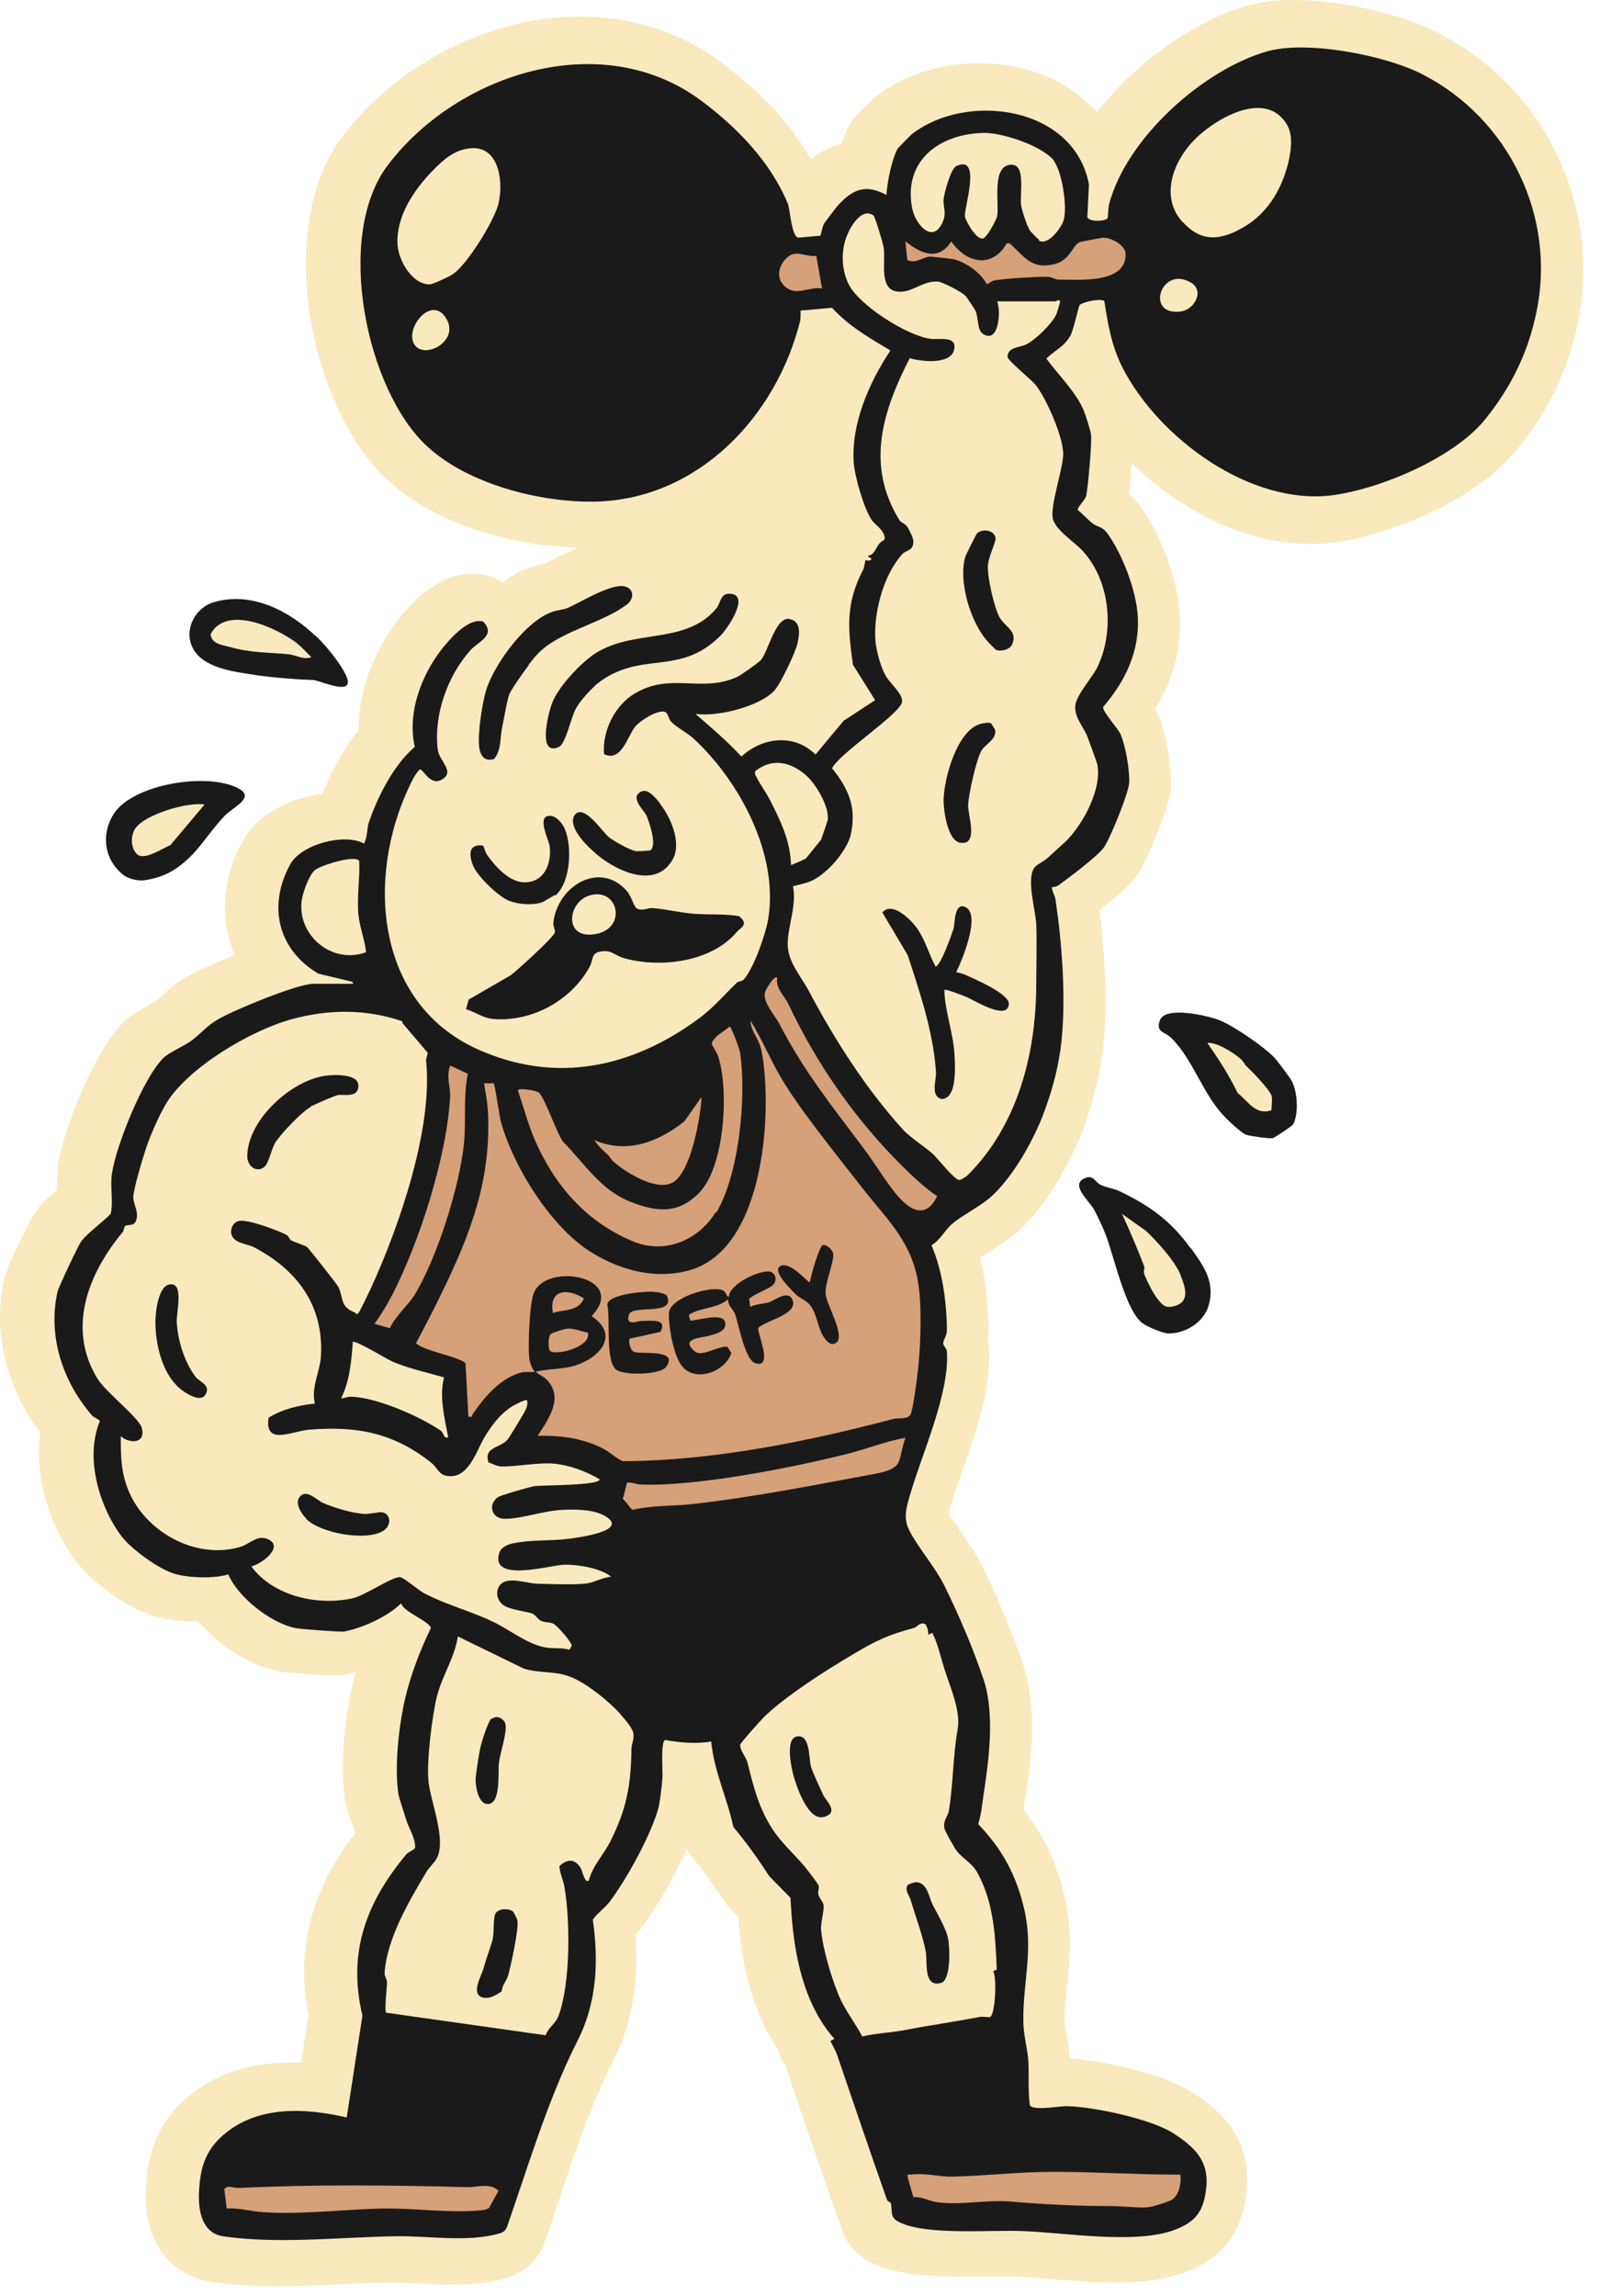 <svg width="40" height="57" viewBox="0 0 40 57" fill="none" xmlns="http://www.w3.org/2000/svg">
<path d="M35.669 0.8C34.769 0.34 33.279 0 32.108 0C31.678 0 31.299 0.05 30.979 0.14C29.729 0.49 28.238 1.49 27.238 2.79C26.558 2.02 25.518 1.57 24.299 1.57C23.328 1.57 22.419 1.87 21.729 2.41C21.729 2.41 21.238 2.84 21.078 3.12C21.009 3.25 20.948 3.41 20.889 3.57C20.578 3.65 20.328 3.8 20.128 3.95C19.639 3.08 18.889 2.28 17.898 1.54C16.898 0.8 15.688 0.41 14.399 0.41C12.188 0.41 9.879 1.57 8.509 3.38C7.699 4.45 7.409 6.1 7.709 7.91C7.989 9.58 8.709 11.08 9.639 11.93C10.948 13.13 12.979 13.57 14.358 13.59C14.139 13.68 13.909 13.79 13.678 13.91C13.618 13.94 13.549 13.98 13.498 14C13.399 14.02 13.239 14.05 13.069 14.12C12.858 14.2 12.668 14.32 12.479 14.46C12.379 14.39 12.268 14.34 12.149 14.3C12.018 14.26 11.868 14.24 11.729 14.24C10.909 14.24 10.309 14.9 10.108 15.12C9.499 15.79 8.889 16.92 8.909 18.12C8.479 18.65 8.179 19.27 8.009 19.7C7.259 19.8 6.409 20.18 6.019 20.89C5.499 21.83 5.459 22.85 5.829 23.7C5.269 23.93 4.779 24.16 4.639 24.24C4.369 24.4 4.169 24.58 4.029 24.71C3.979 24.75 3.929 24.81 3.899 24.83C3.869 24.85 3.769 24.9 3.709 24.94C3.489 25.06 3.259 25.19 3.069 25.37C2.309 26.11 1.549 28.15 1.439 28.93C1.409 29.16 1.419 29.36 1.419 29.53C1.229 29.69 1.039 29.86 0.899 30.06C0.749 30.27 0.179 31.42 0.109 31.73C-0.191 33.03 0.139 34.43 0.999 35.56C0.839 36.71 1.269 37.92 1.869 38.73C2.259 39.26 3.159 39.91 3.789 40.1C4.099 40.2 4.499 40.25 4.899 40.25H4.919C5.439 40.84 6.199 41.34 6.889 41.48C7.139 41.53 8.129 41.59 8.309 41.59C8.369 41.59 8.459 41.59 8.559 41.57C8.639 41.55 8.729 41.53 8.829 41.51C8.779 41.7 8.729 41.91 8.689 42.12C8.609 42.56 8.419 43.68 8.559 44.62C8.579 44.78 8.639 44.97 8.759 45.32C8.779 45.38 8.799 45.43 8.809 45.46C8.809 45.47 8.809 45.48 8.819 45.5C7.719 46.93 7.339 48.42 7.659 50.02L7.479 51.2C7.379 51.2 7.279 51.2 7.179 51.2C6.159 51.2 5.299 51.5 4.619 52.09C3.769 52.83 3.639 53.72 3.619 54.42C3.609 54.86 3.679 55.25 3.829 55.58C4.089 56.15 4.589 56.53 5.199 56.63C5.699 56.71 6.259 56.75 6.909 56.75C7.459 56.75 7.999 56.72 8.529 56.7C8.929 56.68 9.299 56.66 9.659 56.66C9.689 56.66 9.709 56.66 9.739 56.66C9.939 56.66 10.159 56.67 10.389 56.68C10.659 56.69 10.928 56.71 11.219 56.71C11.748 56.71 12.168 56.66 12.559 56.55C13.049 56.41 13.379 56.09 13.549 55.59C13.639 55.33 13.729 55.06 13.819 54.79C14.229 53.55 14.659 52.27 15.219 51.17C15.688 50.25 15.868 49.22 15.778 48.04C15.809 48 15.848 47.96 15.879 47.92C16.259 47.43 16.729 46.62 17.049 45.9C17.078 45.96 17.119 46.01 17.159 46.06C17.419 46.38 17.689 46.75 17.968 47.17C18.009 47.23 18.058 47.3 18.108 47.35L18.328 47.58C18.398 48.56 18.599 49.73 19.238 50.75C19.259 50.79 19.288 50.83 19.328 50.88C19.349 50.96 19.369 51.04 19.409 51.11C19.439 51.18 19.479 51.25 19.509 51.3C19.509 51.31 19.529 51.33 19.529 51.35C19.948 52.62 20.389 53.86 20.759 54.94C20.779 55 20.808 55.07 20.849 55.14C20.948 55.67 21.268 56.03 21.838 56.25C22.428 56.48 23.178 56.51 23.898 56.51C24.099 56.51 24.288 56.51 24.479 56.51C24.639 56.51 24.799 56.51 24.939 56.51C25.038 56.51 25.128 56.51 25.198 56.51C25.439 56.51 25.738 56.54 26.058 56.57C26.558 56.61 27.128 56.66 27.678 56.66C28.378 56.66 28.919 56.58 29.378 56.42C30.328 56.08 30.828 55.45 30.948 54.43C31.128 52.92 30.058 52.24 29.608 51.94C28.849 51.45 27.328 51.15 26.549 51.09C26.549 51.06 26.549 51.03 26.549 50.99C26.538 50.8 26.509 50.63 26.479 50.48C26.459 50.35 26.439 50.22 26.439 50.14C26.439 49.84 26.468 49.56 26.498 49.27C26.558 48.65 26.628 47.96 26.439 47.1C26.248 46.27 25.919 45.56 25.419 44.93C25.419 44.91 25.419 44.89 25.419 44.87C25.419 44.81 25.439 44.74 25.448 44.68C25.619 43.68 25.759 42.4 25.409 41.34C25.159 40.59 24.768 39.64 24.378 38.86C24.218 38.53 24.009 38.24 23.828 37.98C23.729 37.83 23.628 37.69 23.549 37.57C23.558 37.53 23.578 37.47 23.588 37.43L23.608 37.36C23.678 37.13 23.779 36.85 23.878 36.55C24.229 35.56 24.628 34.44 24.549 33.43C24.549 33.38 24.538 33.34 24.529 33.29C24.538 33.22 24.549 33.14 24.549 33.05C24.549 32.63 24.488 32.03 24.428 31.67C24.398 31.52 24.369 31.37 24.328 31.22C24.398 31.17 24.509 31.1 24.599 31.05C24.788 30.93 25.009 30.79 25.198 30.63C25.959 29.99 26.619 28.81 26.928 27.93C27.178 27.22 27.328 26.57 27.398 25.94C27.518 24.74 27.398 23.39 27.299 22.59C27.619 22.34 28.018 22.01 28.198 21.77C28.259 21.69 28.409 21.49 28.729 20.69C29.069 19.83 29.078 19.6 29.078 19.46C29.078 19.06 28.979 18.25 28.759 17.76C28.738 17.71 28.709 17.66 28.678 17.61C29.139 16.85 29.349 16.05 29.288 15.21C29.238 14.38 28.808 13.23 28.299 12.55C28.209 12.43 28.119 12.33 28.029 12.26C28.058 12.04 28.088 11.77 28.099 11.5C29.268 12.63 30.869 13.5 32.538 13.5C32.739 13.5 32.949 13.49 33.148 13.46C34.569 13.27 36.629 12.41 37.639 11.19C38.428 10.24 38.928 9.2 39.178 8.01C39.769 5.13 38.358 2.18 35.748 0.84L35.669 0.8Z" fill="#FAE9BC"/>
<path d="M14.309 26.81C17.081 26.81 19.328 24.616 19.328 21.91C19.328 19.204 17.081 17.01 14.309 17.01C11.536 17.01 9.289 19.204 9.289 21.91C9.289 24.616 11.536 26.81 14.309 26.81Z" fill="#FAE9BC"/>
<path d="M20.148 21.86C20.018 21.92 19.828 21.96 19.678 22C19.779 22.47 19.549 22.99 19.549 23.43C19.549 23.89 19.889 24.24 20.078 24.61C20.729 25.83 21.498 27.04 22.428 28.06C22.588 28.23 22.959 28.47 23.148 28.64C23.268 28.75 23.689 29.29 23.808 29.29C23.858 29.29 23.968 29.21 24.009 29.18C25.248 27.95 25.709 26.18 25.718 24.48C25.718 24 25.738 23.41 25.718 22.93C25.698 22.57 25.459 21.79 25.689 21.52C25.748 21.45 25.928 21.37 26.009 21.29C26.148 21.16 26.338 20.99 26.459 20.88C26.878 20.46 27.349 19.6 27.238 18.99C27.238 18.95 27.018 18.37 26.988 18.28C26.889 18.03 26.669 17.82 26.689 17.52C26.709 17.26 27.108 16.82 27.238 16.56C27.669 15.66 27.558 14.42 26.869 13.67C26.678 13.46 26.178 13.15 26.128 12.86C26.069 12.55 26.369 11.68 26.389 11.3C26.409 10.88 25.968 9.89 25.709 9.56C25.599 9.42 25.018 8.96 25.009 8.86C25.009 8.61 25.308 8.63 25.468 8.55C25.709 8.43 26.108 8.04 26.218 7.8C26.229 7.77 26.308 7.52 26.308 7.51C26.308 7.39 26.198 7.49 26.189 7.49C25.709 7.49 25.238 7.49 24.759 7.49C24.858 7.74 24.799 8.55 24.409 8.3C24.259 8.21 24.299 7.89 24.218 7.72C24.198 7.68 24.018 7.41 23.988 7.37C23.909 7.27 23.409 7.01 23.288 7C22.889 6.97 22.619 7.32 22.238 7.24C21.819 7.15 21.998 6.47 21.939 6.14C21.919 6.04 21.729 5.39 21.689 5.36C21.398 5.15 21.119 5.63 21.029 5.86C20.878 6.23 20.889 6.69 21.069 7.06C21.328 7.59 22.518 8.34 23.099 8.42C23.279 8.45 23.718 8.34 23.698 8.63C23.678 9.08 22.878 8.99 22.588 8.9C21.909 10.23 21.488 11.56 22.338 12.93C22.369 12.98 22.468 13 22.529 13.09C22.578 13.17 22.689 13.38 22.678 13.47C22.669 13.69 22.498 13.66 22.398 13.77C21.928 14.29 21.678 15.26 21.738 15.93C21.759 16.17 21.869 16.57 21.988 16.78C22.078 16.95 22.428 17.24 22.398 17.43C22.358 17.73 20.849 18.7 20.659 19.08C21.069 19.59 21.268 20.04 21.128 20.71C21.038 21.12 20.549 21.69 20.159 21.87L20.148 21.86ZM23.959 13.82C23.959 13.82 24.229 13.26 24.248 13.24C24.389 13.11 24.689 13.16 24.709 13.36C24.718 13.46 24.529 13.83 24.518 14.04C24.498 14.31 24.678 15.11 24.819 15.34C24.948 15.57 25.268 15.68 25.119 16C25.058 16.13 24.828 16.18 24.718 16.13C24.709 16.13 24.538 15.96 24.518 15.93C24.088 15.46 23.779 14.43 23.959 13.82ZM24.328 17.96C24.409 17.94 24.549 17.91 24.608 17.95C24.608 17.95 24.698 18.1 24.709 18.12C24.748 18.35 24.468 18.47 24.369 18.63C24.248 18.83 24.038 19.75 24.038 20C24.038 20.26 24.299 20.98 23.849 20.92C23.529 20.88 23.428 20.13 23.428 19.86C23.439 19.32 23.759 18.14 24.338 17.97L24.328 17.96ZM22.819 23.09C22.998 23.37 23.078 23.69 23.238 23.98C23.358 23.98 23.648 23.17 23.689 23.03C23.718 22.93 23.698 22.36 23.988 22.51C24.369 22.71 23.889 23.85 23.748 24.13C23.838 24.15 23.939 24.18 24.018 24.22C24.238 24.32 25.078 24.68 25.049 24.93C25.009 25.35 24.178 24.82 23.979 24.74C23.909 24.71 23.468 24.54 23.448 24.57C23.459 25.07 23.639 25.55 23.689 26.05C23.709 26.33 23.799 27.28 23.378 27.28C23.088 27.2 23.259 26.82 23.238 26.59C23.169 25.6 22.838 24.63 22.538 23.71L21.909 22.65C22.159 22.35 22.659 22.86 22.808 23.1L22.819 23.09Z" fill="#FAE9BC"/>
<path d="M6.659 38.19C7.069 38.38 6.469 38.82 6.239 38.86C6.779 39.6 7.889 39.85 8.769 39.65C9.069 39.58 9.759 39.1 9.939 39.13C10.028 39.14 10.389 39.45 10.518 39.52C11.059 39.81 11.688 39.97 12.229 40.23C12.618 40.41 13.088 40.79 13.528 40.87C13.729 40.91 13.938 40.87 14.139 40.93L14.198 40.83C14.178 40.72 13.829 40.32 13.729 40.28C13.649 40.24 13.539 40.26 13.448 40.22C13.348 40.18 13.299 40.06 13.209 40.03C13.028 39.97 12.608 39.93 12.469 39.8C12.329 39.67 12.299 39.47 12.418 39.32C12.608 39.1 13.069 39.28 13.319 39.29C13.639 39.3 14.229 39.32 14.528 39.29C14.748 39.27 14.959 39.13 15.178 39.12C14.909 38.9 14.329 38.81 13.998 38.82C13.649 38.82 12.149 39.28 12.399 38.52C12.448 38.37 12.649 38.3 12.789 38.28C13.198 38.2 13.698 38.23 14.088 38.18C14.239 38.16 15.549 38.01 15.098 37.66C14.809 37.44 14.289 37.44 13.938 37.46C13.508 37.48 12.899 37.69 12.528 37.68C12.198 37.68 12.108 37.31 12.368 37.14C12.448 37.09 13.149 36.89 13.268 36.87C13.469 36.84 14.889 36.86 14.889 36.7C14.549 36.5 14.129 36.34 13.729 36.31C13.338 36.28 12.829 36.39 12.438 36.38C12.338 36.38 12.229 36.31 12.129 36.28C12.008 35.89 12.399 35.94 12.598 35.72C12.649 35.66 12.998 35.08 13.039 35C13.079 34.91 13.108 34.84 13.088 34.74C13.049 34.7 12.748 34.87 12.698 34.9C12.409 35.09 12.209 35.36 12.039 35.64C11.848 35.95 11.668 36.59 11.229 36.62C10.889 36.64 10.899 36.44 10.698 36.28C9.759 35.54 8.849 35.37 7.659 35.47C7.269 35.5 6.559 35.88 6.669 35.17C7.009 34.96 7.419 34.86 7.819 34.82C7.719 34.43 7.939 34.05 7.969 33.64C8.039 32.37 7.369 31.5 6.309 30.94C6.169 30.86 5.819 30.85 5.749 30.63C5.709 30.5 5.779 30.33 5.919 30.29C6.129 30.23 6.899 30.52 7.109 30.63C7.179 30.67 7.179 30.74 7.229 30.77C7.279 30.8 7.599 30.91 7.619 30.93C7.669 30.97 8.369 31.86 8.399 31.92C8.539 32.2 8.429 32.41 8.809 32.56C8.859 32.58 8.839 32.64 8.909 32.56C8.939 32.52 9.159 32.07 9.199 31.98C9.909 30.44 10.758 27.98 10.579 26.3C10.579 26.24 10.618 26.17 10.618 26.11L9.989 25.37C9.079 25.06 8.159 25.07 7.239 25.32C6.219 25.6 4.689 26.51 4.139 27.39C3.939 27.72 3.689 28.29 3.579 28.67C3.509 28.88 3.309 29.57 3.309 29.74C3.309 29.92 3.469 30.14 3.369 30.34C3.309 30.46 3.169 30.41 3.109 30.45C3.079 30.47 3.079 30.56 3.049 30.6C2.199 31.62 1.649 32.98 2.419 34.24C2.619 34.57 3.449 35.21 3.519 35.46C3.629 35.85 3.229 35.87 2.999 35.67C2.999 36.12 2.999 36.51 3.159 36.94C3.549 38.01 4.829 38.75 5.959 38.42C6.199 38.35 6.399 38.1 6.659 38.23V38.19ZM7.439 37.16C7.609 36.94 7.859 37.24 8.029 37.31C8.309 37.43 8.769 37.57 9.069 37.58C9.199 37.58 9.429 37.52 9.499 37.54C9.709 37.59 9.719 37.86 9.529 37.99C9.109 38.27 7.969 38.06 7.609 37.71C7.489 37.59 7.309 37.33 7.439 37.17V37.16ZM8.019 26.71C8.249 26.67 8.889 26.64 8.889 26.95C8.889 27.28 8.529 27.16 8.389 27.18C8.309 27.19 7.789 27.42 7.699 27.47C7.469 27.6 6.989 28.11 6.839 28.33C6.729 28.49 6.669 28.87 6.549 28.96C6.349 29.11 6.129 28.93 6.129 28.69C6.139 27.8 7.179 26.85 8.019 26.7V26.71ZM5.099 34.63C4.969 34.84 4.589 34.58 4.459 34.47C4.019 34.09 3.859 33.37 3.859 32.82C3.859 32.58 3.929 31.91 4.229 31.89C4.569 31.86 4.379 32.57 4.389 32.82C4.409 33.28 4.579 33.82 4.859 34.19C4.949 34.31 5.249 34.39 5.099 34.63Z" fill="#FAE9BC"/>
<path d="M14.948 35.95C15.149 36.05 15.258 36.18 15.448 36.27C17.698 36.26 20.009 35.79 22.178 35.22C22.299 35.19 22.529 35.24 22.599 35.11C22.648 35.04 22.738 34.36 22.759 34.21C22.849 33.57 22.878 32.56 22.808 32C22.678 30.85 22.049 30.32 21.378 29.46C20.768 28.67 20.009 27.75 19.479 26.91C19.159 26.4 18.939 25.85 18.628 25.34C18.619 25.56 18.828 25.79 18.878 26.01C18.939 26.24 18.979 26.62 18.988 26.87C19.088 28.33 18.779 31.06 17.108 31.53C16.299 31.76 15.448 31.55 14.729 31.12C13.688 30.51 12.719 28.94 12.418 27.81C12.389 27.68 12.278 26.92 12.248 26.89H12.008C12.049 27.11 12.098 27.41 12.108 27.64C12.178 29.28 11.688 30.59 10.989 32.03C10.778 32.47 10.549 32.91 10.319 33.34C10.508 33.54 11.469 33.69 11.549 33.85L11.618 35.16C11.739 35.19 11.698 35.14 11.729 35.1C12.008 34.69 12.409 34.21 12.928 34.07C13.059 34.04 13.168 34.07 13.268 34.05C13.188 33.95 13.139 33.81 13.129 33.68C13.098 33.37 13.139 32.43 13.229 32.14C13.479 31.3 15.618 31.68 14.678 32.67C15.489 33.21 14.709 33.86 14.028 33.95C13.748 33.99 13.569 33.99 13.278 34.05C13.348 34.14 13.469 34.16 13.569 34.27C13.979 34.71 13.598 35.24 13.329 35.65C13.889 35.64 14.428 35.7 14.938 35.96L14.948 35.95ZM19.389 31.41C19.628 31.29 20.078 31.85 20.108 31.82C20.128 31.68 20.338 30.93 20.428 30.9C20.529 30.87 20.678 31.02 20.689 31.12C20.709 31.3 20.488 31.82 20.498 32.09C20.498 32.34 20.979 33.1 20.779 33.31C20.669 33.42 20.578 33.34 20.498 33.25C20.299 33.01 20.299 32.62 20.108 32.39C20.009 32.27 19.858 32.23 19.748 32.12C19.628 31.99 19.139 31.53 19.389 31.42V31.41ZM17.928 32.05C18.029 32.1 17.998 32.2 18.078 32.21C18.078 31.89 18.878 31.52 19.108 31.59C19.248 31.63 19.279 31.81 19.178 31.91C19.088 32 18.648 32.16 18.588 32.26L18.619 32.45C18.779 32.37 18.959 32.38 19.099 32.33C19.238 32.28 19.549 32.03 19.659 32.26C19.838 32.63 19.018 32.78 18.819 32.97C18.779 33.09 19.209 33.98 18.748 33.85C18.488 33.78 18.328 32.87 18.238 32.62C18.189 32.5 18.058 32.42 18.069 32.26C17.849 32.46 17.459 32.47 17.198 32.59C17.049 32.66 17.099 32.64 17.128 32.79C17.349 32.79 18.038 32.54 17.998 32.91C17.968 33.07 17.759 33.12 17.619 33.16C17.439 33.22 16.838 33.22 17.248 33.56C17.419 33.7 17.828 33.41 18.049 33.44L18.148 33.59C18.009 34.06 17.238 34.35 16.909 33.9C16.709 33.63 16.588 32.94 16.599 32.61C16.608 32.22 17.659 31.91 17.939 32.04L17.928 32.05ZM16.268 32.07C16.338 32.07 16.538 32.11 16.569 32.16C16.799 32.68 15.719 32.37 15.629 32.63C15.528 32.92 15.819 32.8 15.938 32.79C16.178 32.79 16.588 32.72 16.409 33.06L15.639 33.23C15.618 33.33 15.659 33.52 15.758 33.56C15.938 33.62 16.878 33.48 16.549 33.93C16.409 34.13 15.479 34.15 15.299 33.99C15.039 33.75 15.168 32.75 15.088 32.38C15.108 32.12 16.058 32.04 16.268 32.07Z" fill="#FAE9BC"/>
<path d="M24.588 50.06C24.718 50.03 24.768 49.07 24.669 48.92L24.759 48.88C24.729 48.08 24.689 47.2 24.268 46.46C24.128 46.22 23.919 46.13 23.768 45.94C23.709 45.86 23.479 45.46 23.459 45.37C23.419 45.19 23.549 45.06 23.569 44.95C23.678 44.29 23.669 43.56 23.788 42.91C23.869 42.46 23.599 41.85 23.468 41.45C23.369 41.14 23.308 40.82 23.159 40.52L23.058 40.57C23.058 40.5 23.049 40.39 22.998 40.34C22.869 40.2 22.768 40.38 22.678 40.4C22.018 40.58 21.748 40.71 21.159 41.06C20.468 41.47 19.538 42.06 18.968 42.6C18.889 42.68 18.369 43.26 18.369 43.3C18.358 43.44 18.518 43.61 18.549 43.74C18.698 44.33 18.819 44.85 19.169 45.39C19.369 45.7 19.669 45.98 19.898 46.24C19.959 46.3 20.308 46.75 20.319 46.8C20.338 46.87 20.288 46.94 20.308 47.01C20.328 47.11 20.428 47.19 20.439 47.28C20.459 47.42 20.358 47.73 20.378 47.9C20.419 48.37 20.639 49.1 20.828 49.55C20.959 49.86 21.238 50.23 21.398 50.54C21.718 50.46 22.078 50.45 22.398 50.39C23.029 50.27 23.659 50.18 24.288 50.06C24.378 50.04 24.479 50.06 24.569 50.06H24.588ZM20.459 45.1C20.078 45.2 19.788 44.37 19.709 44.1C19.648 43.89 19.479 43.12 19.808 43.1C20.128 43.07 20.078 43.67 20.139 43.86C20.169 43.98 20.378 44.42 20.448 44.57C20.509 44.7 20.849 44.99 20.459 45.1ZM23.369 49.23C22.919 49.36 23.029 48.7 22.988 48.46C22.909 48.04 22.729 47.58 22.608 47.16C22.578 47.06 22.439 46.91 22.549 46.79C22.588 46.75 22.698 46.73 22.748 46.73C23.038 46.75 23.058 47.1 23.159 47.29C23.268 47.51 23.468 47.84 23.529 48.08C23.588 48.29 23.619 49.16 23.369 49.23Z" fill="#FAE9BC"/>
<path d="M15.399 42.54C15.118 42.23 14.608 41.82 14.229 41.65C13.799 41.46 13.448 41.55 13.008 41.42L11.368 40.62C11.289 41.15 10.979 41.59 10.848 42.11C10.729 42.59 10.588 43.73 10.639 44.22C10.688 44.73 11.088 45.67 10.848 46.12C10.789 46.24 10.659 46.34 10.579 46.48C10.149 47.2 9.599 48.14 9.549 48.98C9.549 49.06 9.609 49.13 9.609 49.21C9.609 49.34 9.539 49.9 9.589 49.96L13.549 50.52C13.618 50.32 13.778 50.25 13.858 50.06C14.168 49.27 14.159 47.69 14.018 46.86C13.989 46.66 13.899 46.51 13.889 46.32C14.088 46.14 14.268 46.13 14.418 46.37C14.459 46.43 14.518 46.76 14.618 46.68C14.719 46.3 14.989 46.04 15.159 45.7C15.559 44.9 15.668 44.3 15.678 43.42C15.678 43.29 15.748 43.17 15.729 43.04C15.709 42.89 15.508 42.67 15.409 42.56L15.399 42.54ZM11.918 43.43C11.948 43.28 12.108 42.76 12.198 42.67C12.229 42.64 12.268 42.63 12.319 42.62C12.409 42.62 12.498 42.68 12.539 42.76C12.618 42.93 12.418 43.51 12.389 43.75C12.358 43.96 12.448 44.77 12.118 44.78C11.879 44.79 11.809 44.36 11.809 44.18C11.809 44.05 11.889 43.57 11.918 43.42V43.43ZM12.618 49.02C12.579 49.17 12.459 49.27 12.459 49.42C12.309 49.51 12.168 49.62 11.979 49.57C11.678 49.48 11.959 49.03 12.008 48.84C12.079 48.58 12.149 48.42 12.219 48.18C12.278 47.98 12.239 47.69 12.289 47.52C12.338 47.35 12.649 47.35 12.748 47.45C12.768 47.47 12.848 47.63 12.848 47.67C12.879 47.89 12.688 48.77 12.618 49.02Z" fill="#FAE9BC"/>
<path d="M13.379 27.14C13.309 27.09 12.918 27.02 12.858 27.08C12.989 27.47 13.108 27.91 13.268 28.29C13.768 29.45 14.559 30.35 15.709 30.83C16.509 31.17 17.349 30.8 17.768 30.11C18.338 29.17 18.529 27.24 18.369 26.14C18.358 26.05 18.148 25.49 18.108 25.48C17.948 25.62 17.748 25.69 17.659 25.9C17.709 26.03 17.788 26.11 17.828 26.24C18.088 27.07 17.988 28.97 17.338 29.62C16.828 30.13 16.308 30.09 15.668 29.84C14.899 29.55 14.518 28.89 13.969 28.34C13.819 28.14 13.508 27.23 13.368 27.12L13.379 27.14Z" fill="#FAE9BC"/>
<path d="M31.869 2.96C31.288 2.27 30.088 3.01 29.619 3.52C29.119 4.06 28.819 4.91 29.378 5.52C29.878 6.08 30.428 5.93 30.988 5.57C31.588 5.18 31.939 4.46 32.038 3.77C32.078 3.47 32.069 3.2 31.858 2.96H31.869Z" fill="#FAE9BC"/>
<path d="M23.419 5.49C23.498 5.28 23.419 5.15 23.428 4.97C23.439 4.81 23.608 4.19 23.748 4.13C24.389 3.84 23.928 5.19 23.959 5.38C23.979 5.5 24.259 6.01 24.428 5.92C24.518 5.87 24.738 5.48 24.759 5.37C24.819 5.09 24.599 4.08 25.128 4.1C25.479 4.11 25.308 4.85 25.358 5.13C25.378 5.25 25.509 5.65 25.578 5.74C25.588 5.76 25.788 5.96 25.808 5.97C26.038 6.11 26.369 5.66 26.428 5.47C26.529 5.13 26.389 4.19 26.139 3.93C25.808 3.6 24.928 3.3 24.468 3.3C23.369 3.31 22.439 3.97 22.669 5.17C22.748 5.58 23.198 6.09 23.439 5.48L23.419 5.49Z" fill="#FAE9BC"/>
<path d="M10.659 7.05C10.739 7.05 11.198 6.83 11.258 6.78C11.608 6.52 12.219 5.53 12.348 5.11C12.508 4.58 12.409 3.61 11.688 3.67C11.278 3.7 11.018 3.94 10.748 4.21C10.278 4.69 9.829 5.34 9.859 6.05C9.879 6.45 10.219 7.05 10.659 7.05Z" fill="#FAE9BC"/>
<path d="M26.139 53.91C25.299 53.91 24.448 54.01 23.619 54.03C23.288 54.03 22.928 53.93 22.599 53.98C22.529 53.98 22.518 53.95 22.529 54.05L22.669 54.54C22.869 54.53 23.058 54.63 23.229 54.66C23.849 54.75 24.518 54.59 25.108 54.65C25.928 54.72 26.759 54.76 27.578 54.76C27.858 54.76 28.238 54.81 28.488 54.79C28.578 54.79 29.049 54.64 29.108 54.59C29.268 54.47 29.328 54.17 29.299 53.98C28.248 53.98 27.189 53.91 26.139 53.91Z" fill="#FAE9BC"/>
<path d="M22.308 36.31C22.378 36.16 22.409 35.86 22.488 35.69C21.988 35.77 21.498 35.98 20.988 36.1C19.639 36.44 17.268 36.9 15.928 36.85C15.809 36.85 15.688 36.79 15.569 36.8L15.469 37.2L15.698 37.48C16.198 37.36 16.729 37.39 17.238 37.33C18.718 37.16 20.189 36.87 21.639 36.6C21.849 36.56 22.218 36.5 22.308 36.3V36.31Z" fill="#FAE9BC"/>
<path d="M11.588 54.3C9.739 54.25 7.769 54.23 5.919 54.32C5.829 54.32 5.739 54.29 5.649 54.29L5.559 54.34L5.619 54.83C5.919 54.81 6.209 54.9 6.509 54.92C7.519 54.99 8.589 54.84 9.599 54.83C10.348 54.83 11.139 54.94 11.868 54.88C11.928 54.88 12.079 54.86 12.118 54.82L12.368 54.37C12.149 54.16 11.829 54.29 11.588 54.28V54.3Z" fill="#FAE9BC"/>
<path d="M9.279 32.86L9.659 32.97C9.789 32.68 10.108 32.4 10.268 32.15C10.829 31.24 11.389 29.46 11.498 28.4C11.559 27.83 11.479 27.21 11.598 26.64L11.168 26.44C11.069 26.69 11.168 26.97 11.168 27.18C11.098 28.65 10.409 30.82 9.729 32.13C9.609 32.36 9.449 32.63 9.289 32.85L9.279 32.86Z" fill="#FAE9BC"/>
<path d="M23.259 29.69C22.959 29.49 22.648 29.2 22.389 28.94C21.238 27.8 20.279 26.43 19.569 24.93C19.468 24.71 19.238 24.54 19.288 24.26C19.218 24.18 18.998 24.56 18.988 24.61C18.909 24.85 19.229 25.19 19.338 25.4C19.959 26.6 20.669 27.47 21.468 28.54C21.729 28.89 22.108 29.53 22.419 29.82C22.759 30.14 23.058 30.11 23.259 29.68V29.69Z" fill="#FAE9BC"/>
<path d="M8.749 33.32C8.719 33.79 8.669 34.3 8.459 34.72C8.549 34.72 8.629 34.67 8.719 34.68C9.339 34.7 10.409 35.16 10.928 35.52C11.028 35.59 10.989 35.72 11.118 35.69C11.028 35.21 10.889 34.67 11.018 34.19C10.598 34.07 10.139 33.97 9.739 33.8C9.619 33.75 8.799 33.25 8.749 33.31V33.32Z" fill="#FAE9BC"/>
<path d="M9.089 23.64C9.059 23.32 8.929 23.02 8.899 22.7C8.859 22.25 8.939 21.81 8.919 21.37C8.809 21.21 7.979 21.48 7.829 21.59C7.679 21.7 7.509 22.17 7.489 22.37C7.389 23.23 8.249 23.94 9.079 23.64H9.089Z" fill="#FAE9BC"/>
<path d="M23.088 6.37C23.159 6.37 23.578 6.42 23.659 6.43C23.968 6.5 24.349 6.76 24.498 7.05C24.549 7.05 24.619 6.97 24.689 6.96C25.009 6.91 25.669 6.87 25.998 6.87C26.108 6.87 26.198 6.94 26.279 6.94C26.788 6.94 27.959 7.05 27.948 6.31C27.948 6.08 27.588 5.9 27.398 5.9C27.349 5.9 26.819 6 26.788 6.02C26.619 6.12 26.558 6.47 26.169 6.56C25.599 6.69 25.439 6.37 25.069 6.04H24.998C24.628 6.68 23.988 6.53 23.619 5.99C23.299 6.5 22.858 6.29 22.479 5.99L22.529 6.47C22.738 6.56 22.928 6.38 23.078 6.38L23.088 6.37Z" fill="#FAE9BC"/>
<path d="M19.119 19.88C19.378 20.39 19.619 20.89 19.628 21.47C19.639 21.48 19.988 21.32 19.998 21.31C20.018 21.29 20.358 20.87 20.378 20.84C20.389 20.81 20.529 20.4 20.538 20.37C20.599 20.04 20.248 19.46 19.998 19.24C19.628 18.92 19.189 18.81 18.768 19.12C18.698 19.17 18.748 19.24 18.779 19.3C18.869 19.48 19.029 19.69 19.119 19.88Z" fill="#FAE9BC"/>
<path d="M15.118 28.69C15.118 28.69 15.178 28.79 15.239 28.84C15.549 29.11 16.299 29.58 16.709 29.35C17.159 29.09 17.398 27.72 17.419 27.23L16.988 27.84C16.338 28.35 15.559 28.65 14.758 28.3C14.858 28.46 14.998 28.58 15.129 28.7L15.118 28.69Z" fill="#FAE9BC"/>
<path d="M19.588 7.17C19.838 7.3 20.139 7.1 20.409 7.15L20.268 6.35C20.018 6.39 19.779 6.19 19.558 6.38C19.288 6.61 19.248 6.99 19.588 7.18V7.17Z" fill="#FAE9BC"/>
<path d="M10.309 8.58C10.579 8.91 11.399 8.46 11.088 7.92C10.719 7.27 9.999 8.2 10.309 8.58Z" fill="#FAE9BC"/>
<path d="M29.578 7.02C28.828 6.56 28.409 7.86 29.328 7.73C29.659 7.68 29.909 7.22 29.578 7.02Z" fill="#FAE9BC"/>
<path d="M28.419 30.53L27.858 30.13C28.058 30.56 28.238 30.99 28.409 31.43C28.428 31.47 28.389 31.54 28.409 31.62C28.459 31.76 28.648 32.14 28.748 32.25C28.878 32.41 28.948 32.48 29.159 32.42C29.569 32.31 29.419 31.93 29.308 31.64C29.169 31.29 28.698 30.78 28.419 30.52V30.53Z" fill="#FAE9BC"/>
<path d="M30.919 26.43C30.919 26.43 30.858 26.33 30.799 26.28C30.619 26.13 30.209 25.86 29.979 25.89C30.259 26.29 30.518 26.69 30.729 27.13C30.998 27.34 31.169 27.69 31.569 27.56C31.569 27.45 31.599 27.29 31.569 27.19C31.498 27.02 31.078 26.58 30.919 26.44V26.43Z" fill="#FAE9BC"/>
<path d="M5.709 16.06C6.239 16.21 6.649 16.19 7.169 16.24C7.349 16.26 7.549 16.39 7.729 16.31C7.619 16.21 7.489 16.05 7.369 15.97C6.869 15.59 5.619 15 5.219 15.74C5.239 15.99 5.519 16.01 5.699 16.06H5.709Z" fill="#FAE9BC"/>
<path d="M14.598 33.08C14.428 33.05 14.268 32.97 14.088 32.98C14.028 32.98 13.719 33.08 13.678 33.11C13.608 33.16 13.608 33.46 13.649 33.52C13.748 33.67 14.688 33.45 14.598 33.08Z" fill="#FAE9BC"/>
<path d="M14.508 32.23C14.108 31.97 13.629 32 13.739 32.59C14.018 32.5 14.368 32.56 14.508 32.23Z" fill="#FAE9BC"/>
<path d="M4.422 21.196C5.11 20.868 5.52 20.292 5.337 19.908C5.154 19.524 4.448 19.478 3.76 19.805C3.072 20.133 2.662 20.709 2.845 21.093C3.027 21.477 3.733 21.523 4.422 21.196Z" fill="#FAE9BC"/>
<path d="M19.328 6.19C19.808 6.19 20.718 6.11 20.718 6.17C20.718 6.23 20.799 7.16 20.748 7.19C20.698 7.22 19.238 7.39 19.238 7.39C19.238 7.39 18.869 6.71 18.878 6.63C18.889 6.55 19.319 6.19 19.319 6.19H19.328Z" fill="#D6A078"/>
<path d="M22.209 5.79C22.209 5.79 22.928 6.12 23.009 6.08C23.088 6.04 23.588 5.75 23.698 5.85C23.808 5.95 23.919 6.16 24.189 6.12C24.459 6.08 25.088 5.87 25.088 5.87C25.088 5.87 25.398 6.09 25.698 6.12C25.998 6.15 26.218 6.19 26.259 6.12C26.299 6.05 26.948 5.63 27.108 5.61C27.268 5.59 27.919 5.7 27.959 5.75C27.998 5.8 28.229 6.64 28.229 6.69C28.229 6.74 27.619 7.16 27.358 7.2C27.099 7.24 26.928 7.16 26.509 7.16H24.558C24.509 7.16 24.328 7.25 24.229 7.16C24.128 7.07 23.159 6.56 23.038 6.6C22.919 6.64 22.259 6.78 22.259 6.78L22.218 6.31L22.198 5.79H22.209Z" fill="#D6A078"/>
<path d="M10.969 26.12C10.969 26.12 10.448 29.5 10.368 29.86C10.289 30.22 9.289 32.85 9.289 32.85L11.028 34.18L11.299 36.06L12.789 34.41C12.789 34.41 12.659 34.7 13.108 34.71C13.559 34.72 13.278 35.01 13.248 35.15C13.219 35.29 12.338 35.63 12.938 35.86C13.539 36.09 14.409 36.14 14.559 36.2C14.709 36.26 15.159 36.48 15.159 36.48L15.489 37.19L15.868 38.04L21.799 37.36C21.799 37.36 22.369 36.79 22.419 36.65C22.468 36.51 23.299 32.59 23.299 32.59L22.898 30.86L23.669 29.67L21.088 27.06L19.189 23.8L17.029 25.9L15.268 26.84C15.268 26.84 12.969 26.67 12.799 26.61C12.629 26.55 11.748 26.3 11.748 26.3L10.979 26.11L10.969 26.12Z" fill="#D6A078"/>
<path d="M12.438 54.1H5.269V54.94H12.438V54.1Z" fill="#D6A078"/>
<path d="M29.439 53.72H22.268V54.94H29.439V53.72Z" fill="#D6A078"/>
<path d="M4.799 21.19C4.439 21.56 4.119 21.77 3.589 21.85C3.439 21.87 3.199 21.82 3.079 21.73C2.589 21.36 2.499 20.72 2.819 20.21C3.289 19.46 5.159 19.16 5.919 19.57C6.359 19.8 5.769 20.04 5.569 20.26C5.289 20.55 5.069 20.9 4.789 21.2L4.799 21.19ZM5.079 19.97C4.659 19.9 3.569 20.22 3.349 20.58C3.239 20.76 3.249 21.04 3.389 21.19C3.559 21.39 4.039 21.05 4.229 20.98L5.079 19.97Z" fill="#1A1A1A"/>
<path d="M14.768 17.03C14.629 17.15 14.358 17.45 14.278 17.63C14.178 17.83 14.039 18.47 13.879 18.54C13.329 18.79 13.618 17.69 13.709 17.45C13.868 17.03 14.489 16.37 14.879 16.16C15.829 15.63 17.058 15.98 17.788 15.1C17.898 14.97 17.878 14.71 18.148 14.74C18.628 14.79 18.049 15.62 17.889 15.78C17.349 16.31 16.889 16.39 16.169 16.47C15.649 16.53 15.188 16.66 14.758 17.03H14.768Z" fill="#1A1A1A"/>
<path d="M13.129 16.51C13.028 16.64 12.678 17.13 12.639 17.25C12.579 17.43 12.518 17.83 12.469 18.05C12.409 18.32 12.459 18.6 12.268 18.84C12.069 18.9 11.959 18.81 11.909 18.61C11.838 18.29 11.979 17.37 12.098 17.05C12.329 16.42 13.039 15.45 13.678 15.2C13.819 15.14 13.979 15.14 14.098 15.09C14.418 14.95 15.198 14.46 15.528 14.56C15.758 14.63 15.739 14.88 15.559 15.01C15.028 15.41 14.178 15.61 13.608 16.01C13.389 16.17 13.278 16.3 13.118 16.51H13.129Z" fill="#1A1A1A"/>
<path d="M8.749 24.37L7.909 24.17C6.899 23.58 6.639 22.48 7.209 21.45C7.479 20.96 8.549 20.67 9.039 20.94C9.129 20.77 9.109 20.55 9.159 20.41C9.379 19.77 9.779 18.98 10.299 18.54C10.088 17.63 10.528 16.58 11.139 15.91C11.329 15.7 11.698 15.34 11.998 15.43C12.319 15.77 11.889 15.92 11.688 16.13C11.118 16.77 10.768 17.72 10.868 18.6C10.899 18.89 11.299 19.14 10.989 19.34C10.678 19.54 10.518 19.08 10.418 19.1C10.319 19.21 10.239 19.35 10.178 19.49C9.079 21.77 9.319 24.89 11.848 26.04C13.768 26.91 15.659 26.52 17.328 25.3C17.689 25.04 17.988 24.69 18.299 24.39C18.338 24.35 18.428 24.37 18.479 24.3C18.729 24 19.018 23.17 19.078 22.79C19.328 21.2 18.369 19.4 17.229 18.34C17.069 18.19 16.788 18.05 16.659 17.91C16.599 17.84 16.588 17.7 16.509 17.67C16.328 17.61 15.889 17.89 15.768 18.04C15.569 18.3 15.428 18.92 14.998 18.72C14.948 18.15 15.268 17.5 15.768 17.21C16.669 16.68 17.419 17.21 18.308 16.8C18.398 16.76 18.828 16.45 18.889 16.39C19.069 16.18 19.238 15.38 19.558 15.36C19.898 15.39 19.858 15.72 19.799 15.98C19.738 16.22 19.389 16.96 19.229 17.14C18.858 17.54 17.808 17.8 17.268 17.72C17.659 18.06 18.049 18.39 18.409 18.78C18.928 18.3 19.718 18.2 20.248 18.73L20.948 17.89L21.729 17.38L21.178 16.5C21.049 15.59 20.998 14.97 21.428 14.15C21.468 14.07 21.468 13.94 21.498 13.9C21.498 13.9 21.608 13.95 21.639 13.87L21.538 13.8C21.768 13.77 21.738 13.49 21.948 13.41L21.968 13.35C21.939 13.13 21.718 13.03 21.639 12.9C21.448 12.61 21.229 11.85 21.198 11.5C21.128 10.52 21.578 9.5 22.108 8.7C21.588 8.39 21.069 8.09 20.659 7.64L19.878 7.71C19.878 7.79 19.878 7.88 19.869 7.96C19.279 10.33 17.349 12.37 14.829 12.45C13.438 12.49 11.629 12.02 10.618 11.09C9.099 9.71 8.289 5.87 9.629 4.1C11.358 1.82 14.938 0.67 17.398 2.49C18.288 3.15 19.128 4.01 19.558 5.05C19.619 5.19 19.648 5.86 19.819 5.9L20.369 5.85C20.409 5.75 20.409 5.64 20.468 5.54C20.509 5.48 20.729 5.19 20.779 5.13C21.148 4.71 21.479 4.55 22.009 4.84C22.029 4.53 22.139 3.96 22.288 3.69C22.299 3.67 22.608 3.36 22.628 3.34C24.009 2.26 26.678 2.64 27.038 4.58L26.998 5.39C27.038 5.51 27.428 5.5 27.498 5.42C27.509 5.41 27.518 5.14 27.538 5.07C27.968 3.43 29.878 1.72 31.479 1.27C32.459 1 34.408 1.37 35.328 1.85C37.449 2.94 38.648 5.36 38.148 7.75C37.938 8.77 37.508 9.63 36.858 10.43C36.089 11.36 34.319 12.12 33.108 12.29C31.058 12.57 28.759 10.87 27.869 9.12C27.599 8.59 27.509 8.05 27.419 7.47C27.308 7.4 26.878 7.5 26.808 7.57C26.779 7.6 26.659 8.18 26.578 8.33C26.428 8.6 26.189 8.7 25.979 8.9C26.279 9.31 26.709 9.72 26.909 10.19C26.948 10.29 27.078 10.68 27.088 10.78C27.119 10.95 27.009 12.15 26.968 12.31C26.939 12.42 26.748 12.59 26.759 12.66C26.889 12.76 27.018 12.91 27.139 13C27.259 13.09 27.358 13.06 27.488 13.23C27.858 13.73 28.209 14.65 28.248 15.27C28.308 16.15 27.948 16.9 27.389 17.55C27.378 17.67 27.759 18.08 27.819 18.22C27.948 18.5 28.049 19.12 28.038 19.42C28.038 19.65 27.549 20.86 27.398 21.05C27.229 21.27 26.538 21.79 26.288 21.97C26.238 22.01 26.178 22.02 26.119 22.02C26.119 22.13 26.198 22.23 26.209 22.34C26.369 23.41 26.468 24.75 26.358 25.82C26.299 26.41 26.148 26.99 25.948 27.54C25.698 28.25 25.148 29.24 24.569 29.74C24.308 29.96 23.869 30.18 23.628 30.39C23.459 30.54 23.338 30.79 23.128 30.91C23.259 31.22 23.349 31.54 23.409 31.88C23.468 32.19 23.518 32.72 23.509 33.04C23.509 33.16 23.419 33.26 23.419 33.34C23.419 33.41 23.498 33.46 23.509 33.53C23.588 34.56 22.909 36.04 22.619 37.03C22.518 37.37 22.409 37.67 22.578 37.99C22.808 38.44 23.218 38.89 23.459 39.38C23.808 40.09 24.189 40.98 24.428 41.71C24.698 42.53 24.558 43.66 24.428 44.5C24.389 44.76 24.369 45.02 24.288 45.28C24.878 45.89 25.238 46.55 25.428 47.38C25.669 48.42 25.398 49.16 25.409 50.17C25.409 50.49 25.498 50.79 25.529 51.11C25.558 51.49 25.518 51.86 25.569 52.25C25.619 52.41 26.328 52.27 26.509 52.28C27.178 52.3 28.588 52.6 29.128 52.95C29.669 53.3 30.029 53.64 29.948 54.33C29.878 54.91 29.678 55.16 29.139 55.36C28.169 55.71 26.448 55.42 25.389 55.38C24.578 55.35 23.128 55.48 22.419 55.2C22.069 55.06 22.169 54.95 22.119 54.69C22.119 54.66 22.038 54.66 22.018 54.59C21.588 53.37 21.189 52.19 20.779 50.99C20.738 50.88 20.669 50.77 20.619 50.66L20.718 50.61C20.599 50.48 20.479 50.31 20.389 50.17C19.838 49.28 19.678 48.19 19.628 47.11L19.099 46.57C18.828 46.15 18.529 45.73 18.209 45.35C18.058 44.64 17.729 43.97 17.659 43.23C17.279 43.29 16.898 43.26 16.518 43.19C16.398 43.21 16.459 44 16.448 44.12C16.439 44.29 16.389 44.69 16.358 44.84C16.189 45.51 15.549 46.67 15.118 47.23C14.998 47.38 14.829 47.49 14.719 47.65C14.868 48.69 14.819 49.72 14.338 50.66C13.618 52.08 13.129 53.72 12.608 55.22C12.569 55.35 12.528 55.4 12.399 55.44C11.598 55.67 10.618 55.49 9.799 55.51C8.449 55.53 6.899 55.71 5.539 55.51C5.029 55.43 4.929 54.91 4.939 54.48C4.959 53.87 5.069 53.41 5.539 53C6.389 52.26 7.569 52.32 8.609 52.56L8.999 50.03C8.619 48.45 9.109 47.2 10.088 46.03C10.149 45.96 10.289 45.92 10.309 45.86C10.309 45.61 10.159 45.4 10.088 45.18C10.049 45.03 9.899 44.62 9.889 44.51C9.799 43.88 9.889 43.01 10.008 42.4C10.149 41.69 10.389 41.06 10.698 40.41C10.659 40.24 10.028 40.02 9.959 39.8C9.619 40.13 9.009 40.41 8.539 40.5C8.459 40.51 7.439 40.44 7.319 40.41C6.719 40.28 5.909 39.65 5.669 39.08C5.319 39.19 4.669 39.17 4.319 39.06C3.929 38.94 3.239 38.44 2.999 38.11C2.449 37.36 2.109 36.16 2.479 35.28C2.479 35.24 2.339 35.19 2.289 35.14C1.559 34.3 1.179 33.17 1.429 32.06C1.459 31.94 1.939 30.92 2.019 30.81C2.159 30.62 2.569 30.32 2.749 30.13C2.819 29.81 2.729 29.46 2.779 29.14C2.869 28.46 3.569 26.73 4.059 26.26C4.199 26.12 4.589 25.96 4.769 25.82C4.969 25.67 5.149 25.45 5.419 25.3C5.809 25.07 7.389 24.42 7.779 24.42H8.769L8.749 24.37ZM29.378 5.52C29.878 6.08 30.428 5.93 30.988 5.57C31.588 5.18 31.939 4.46 32.038 3.77C32.078 3.47 32.069 3.2 31.858 2.96C31.279 2.27 30.078 3.01 29.608 3.52C29.108 4.06 28.808 4.91 29.369 5.52H29.378ZM25.788 5.97C26.018 6.11 26.349 5.66 26.409 5.47C26.509 5.13 26.369 4.19 26.119 3.93C25.788 3.6 24.909 3.3 24.448 3.3C23.349 3.31 22.419 3.97 22.648 5.17C22.729 5.58 23.178 6.09 23.419 5.48C23.498 5.27 23.419 5.14 23.428 4.96C23.439 4.8 23.608 4.18 23.748 4.12C24.389 3.83 23.928 5.18 23.959 5.37C23.979 5.49 24.259 6 24.428 5.91C24.518 5.86 24.738 5.47 24.759 5.36C24.819 5.08 24.599 4.07 25.128 4.09C25.479 4.1 25.308 4.84 25.358 5.12C25.378 5.24 25.509 5.64 25.578 5.73C25.588 5.75 25.788 5.95 25.808 5.96L25.788 5.97ZM10.758 4.22C10.289 4.7 9.839 5.35 9.869 6.06C9.889 6.46 10.229 7.06 10.668 7.06C10.748 7.06 11.209 6.84 11.268 6.79C11.618 6.53 12.229 5.54 12.358 5.12C12.518 4.59 12.418 3.62 11.698 3.68C11.289 3.71 11.028 3.95 10.758 4.22ZM26.189 7.48C25.709 7.48 25.238 7.48 24.759 7.48C24.858 7.73 24.799 8.54 24.409 8.29C24.259 8.2 24.299 7.88 24.218 7.71C24.198 7.67 24.018 7.4 23.988 7.36C23.909 7.26 23.409 7 23.288 6.99C22.889 6.96 22.619 7.31 22.238 7.23C21.819 7.14 21.998 6.46 21.939 6.13C21.919 6.03 21.729 5.38 21.689 5.35C21.398 5.14 21.119 5.62 21.029 5.85C20.878 6.22 20.889 6.68 21.069 7.05C21.328 7.58 22.518 8.33 23.099 8.41C23.279 8.44 23.718 8.33 23.698 8.62C23.678 9.07 22.878 8.98 22.588 8.89C21.909 10.22 21.488 11.55 22.338 12.92C22.369 12.97 22.468 12.99 22.529 13.08C22.578 13.16 22.689 13.37 22.678 13.46C22.669 13.68 22.498 13.65 22.398 13.76C21.928 14.28 21.678 15.25 21.738 15.92C21.759 16.16 21.869 16.56 21.988 16.77C22.078 16.94 22.428 17.23 22.398 17.42C22.358 17.72 20.849 18.69 20.659 19.07C21.069 19.58 21.268 20.03 21.128 20.7C21.038 21.11 20.549 21.68 20.159 21.86C20.029 21.92 19.838 21.96 19.689 22C19.788 22.47 19.558 22.99 19.558 23.43C19.558 23.89 19.898 24.24 20.088 24.61C20.738 25.83 21.509 27.04 22.439 28.06C22.599 28.23 22.968 28.47 23.159 28.64C23.279 28.75 23.698 29.29 23.819 29.29C23.869 29.29 23.979 29.21 24.018 29.18C25.259 27.95 25.718 26.18 25.729 24.48C25.729 24 25.748 23.41 25.729 22.93C25.709 22.57 25.468 21.79 25.698 21.52C25.759 21.45 25.939 21.37 26.018 21.29C26.159 21.16 26.349 20.99 26.468 20.88C26.889 20.46 27.358 19.6 27.248 18.99C27.248 18.95 27.029 18.37 26.998 18.28C26.898 18.03 26.678 17.82 26.698 17.52C26.718 17.26 27.119 16.82 27.248 16.56C27.678 15.66 27.569 14.42 26.878 13.67C26.689 13.46 26.189 13.15 26.139 12.86C26.078 12.55 26.378 11.68 26.398 11.3C26.419 10.88 25.979 9.89 25.718 9.56C25.608 9.42 25.029 8.96 25.018 8.86C25.018 8.61 25.319 8.63 25.479 8.55C25.718 8.43 26.119 8.04 26.229 7.8C26.238 7.77 26.319 7.52 26.319 7.51C26.319 7.39 26.209 7.49 26.198 7.49L26.189 7.48ZM22.538 6.46C22.748 6.55 22.939 6.37 23.088 6.37C23.159 6.37 23.578 6.42 23.659 6.43C23.968 6.5 24.349 6.76 24.498 7.05C24.549 7.05 24.619 6.97 24.689 6.96C25.009 6.91 25.669 6.87 25.998 6.87C26.108 6.87 26.198 6.94 26.279 6.94C26.788 6.94 27.959 7.05 27.948 6.31C27.948 6.08 27.588 5.9 27.398 5.9C27.349 5.9 26.819 6 26.788 6.02C26.619 6.12 26.558 6.47 26.169 6.56C25.599 6.69 25.439 6.37 25.069 6.04H24.998C24.628 6.68 23.988 6.53 23.619 5.99C23.299 6.5 22.858 6.29 22.479 5.99L22.529 6.47L22.538 6.46ZM20.409 7.15L20.268 6.35C20.018 6.39 19.779 6.19 19.558 6.38C19.288 6.61 19.248 6.99 19.588 7.18C19.838 7.31 20.139 7.11 20.409 7.16V7.15ZM29.578 7.02C28.828 6.56 28.409 7.86 29.328 7.73C29.659 7.68 29.909 7.22 29.578 7.02ZM10.309 8.58C10.579 8.91 11.399 8.46 11.088 7.92C10.719 7.27 9.999 8.2 10.309 8.58ZM20.009 21.31C20.009 21.31 20.369 20.87 20.389 20.84C20.398 20.81 20.538 20.4 20.549 20.37C20.608 20.04 20.259 19.46 20.009 19.24C19.639 18.92 19.198 18.81 18.779 19.12C18.709 19.17 18.759 19.24 18.788 19.3C18.878 19.48 19.038 19.69 19.128 19.88C19.389 20.39 19.628 20.89 19.639 21.47C19.648 21.48 19.998 21.32 20.009 21.31ZM9.089 23.64C9.059 23.32 8.929 23.02 8.899 22.7C8.859 22.25 8.939 21.81 8.919 21.37C8.809 21.21 7.979 21.48 7.829 21.59C7.679 21.7 7.509 22.17 7.489 22.37C7.389 23.23 8.249 23.94 9.079 23.64H9.089ZM19.299 24.27C19.229 24.19 19.009 24.57 18.998 24.62C18.919 24.86 19.238 25.2 19.349 25.41C19.968 26.61 20.678 27.48 21.479 28.55C21.738 28.9 22.119 29.54 22.428 29.83C22.768 30.15 23.069 30.12 23.268 29.69C22.968 29.49 22.659 29.2 22.398 28.94C21.248 27.8 20.288 26.43 19.578 24.93C19.479 24.71 19.248 24.54 19.299 24.26V24.27ZM9.989 25.35C9.079 25.04 8.159 25.05 7.239 25.3C6.219 25.58 4.689 26.49 4.139 27.37C3.939 27.7 3.689 28.27 3.579 28.65C3.509 28.86 3.309 29.55 3.309 29.72C3.309 29.89 3.469 30.12 3.369 30.32C3.309 30.44 3.169 30.39 3.109 30.43C3.079 30.45 3.079 30.54 3.049 30.58C2.199 31.6 1.649 32.96 2.419 34.22C2.619 34.55 3.449 35.19 3.519 35.44C3.629 35.83 3.229 35.85 2.999 35.65C2.999 36.1 2.999 36.49 3.159 36.92C3.549 37.99 4.829 38.73 5.959 38.4C6.199 38.33 6.399 38.08 6.659 38.21C7.069 38.4 6.469 38.84 6.239 38.88C6.779 39.62 7.889 39.87 8.769 39.67C9.069 39.6 9.759 39.12 9.939 39.15C10.028 39.16 10.389 39.47 10.518 39.54C11.059 39.83 11.688 39.99 12.229 40.25C12.618 40.43 13.088 40.81 13.528 40.89C13.729 40.93 13.938 40.89 14.139 40.95L14.198 40.85C14.178 40.74 13.829 40.34 13.729 40.3C13.649 40.26 13.539 40.28 13.448 40.24C13.348 40.2 13.299 40.08 13.209 40.05C13.028 39.99 12.608 39.95 12.469 39.82C12.329 39.69 12.299 39.49 12.418 39.34C12.608 39.12 13.069 39.3 13.319 39.31C13.639 39.32 14.229 39.34 14.528 39.31C14.748 39.29 14.959 39.15 15.178 39.14C14.909 38.92 14.329 38.83 13.998 38.84C13.668 38.85 12.149 39.3 12.399 38.54C12.448 38.39 12.649 38.32 12.789 38.3C13.198 38.22 13.698 38.25 14.088 38.2C14.239 38.18 15.549 38.03 15.098 37.68C14.809 37.46 14.289 37.46 13.938 37.48C13.508 37.5 12.899 37.71 12.528 37.7C12.198 37.7 12.108 37.33 12.368 37.16C12.448 37.11 13.149 36.91 13.268 36.89C13.469 36.86 14.889 36.88 14.889 36.72C14.549 36.52 14.129 36.36 13.729 36.33C13.329 36.3 12.829 36.41 12.438 36.4C12.338 36.4 12.229 36.33 12.129 36.3C12.008 35.91 12.399 35.96 12.598 35.74C12.649 35.68 12.998 35.1 13.039 35.02C13.079 34.94 13.108 34.86 13.088 34.76C13.049 34.72 12.748 34.89 12.698 34.92C12.409 35.11 12.209 35.38 12.039 35.66C11.848 35.97 11.668 36.61 11.229 36.64C10.889 36.66 10.899 36.46 10.698 36.3C9.759 35.56 8.849 35.39 7.659 35.49C7.269 35.52 6.559 35.9 6.669 35.19C7.009 34.98 7.419 34.88 7.819 34.84C7.719 34.45 7.939 34.07 7.969 33.66C8.039 32.39 7.369 31.52 6.309 30.96C6.169 30.88 5.819 30.87 5.749 30.65C5.709 30.52 5.779 30.35 5.919 30.31C6.129 30.25 6.899 30.54 7.109 30.65C7.179 30.69 7.179 30.76 7.229 30.79C7.289 30.82 7.599 30.93 7.619 30.95C7.669 30.99 8.369 31.88 8.399 31.94C8.539 32.22 8.429 32.43 8.809 32.58C8.859 32.6 8.839 32.66 8.909 32.58C8.939 32.54 9.159 32.09 9.199 32C9.909 30.46 10.758 28 10.579 26.32C10.579 26.26 10.618 26.19 10.618 26.13L9.989 25.39V25.35ZM13.299 34.04C13.368 34.13 13.489 34.15 13.588 34.26C13.998 34.7 13.618 35.23 13.348 35.64C13.909 35.63 14.448 35.69 14.959 35.95C15.159 36.05 15.268 36.18 15.459 36.27C17.709 36.26 20.018 35.79 22.189 35.22C22.308 35.19 22.538 35.24 22.608 35.11C22.659 35.04 22.748 34.36 22.768 34.21C22.858 33.57 22.889 32.56 22.819 32C22.689 30.85 22.058 30.32 21.389 29.46C20.779 28.67 20.018 27.75 19.488 26.91C19.169 26.4 18.948 25.85 18.639 25.34C18.628 25.56 18.838 25.79 18.889 26.01C18.948 26.24 18.988 26.62 18.998 26.87C19.088 28.33 18.788 31.06 17.119 31.53C16.308 31.76 15.459 31.55 14.739 31.12C13.698 30.51 12.729 28.94 12.428 27.81C12.399 27.68 12.289 26.92 12.258 26.89H12.018C12.059 27.11 12.108 27.41 12.118 27.64C12.188 29.28 11.698 30.59 10.998 32.03C10.789 32.47 10.559 32.91 10.329 33.34C10.518 33.54 11.479 33.69 11.559 33.85L11.629 35.16C11.748 35.19 11.709 35.14 11.739 35.1C12.018 34.69 12.418 34.21 12.938 34.07C13.069 34.04 13.178 34.07 13.278 34.05C13.198 33.95 13.149 33.81 13.139 33.68C13.108 33.37 13.149 32.43 13.239 32.14C13.489 31.3 15.629 31.68 14.688 32.67C15.498 33.21 14.719 33.86 14.039 33.95C13.758 33.99 13.579 33.99 13.289 34.05L13.299 34.04ZM17.779 30.11C18.349 29.17 18.538 27.24 18.378 26.14C18.369 26.05 18.159 25.49 18.119 25.48C17.959 25.62 17.759 25.69 17.669 25.9C17.718 26.03 17.799 26.11 17.838 26.24C18.099 27.07 17.998 28.97 17.349 29.62C16.838 30.13 16.319 30.09 15.678 29.84C14.909 29.55 14.528 28.89 13.979 28.34C13.829 28.14 13.518 27.23 13.379 27.12C13.309 27.07 12.918 27 12.858 27.06C12.989 27.45 13.108 27.89 13.268 28.27C13.768 29.43 14.559 30.33 15.709 30.81C16.509 31.15 17.349 30.78 17.768 30.09L17.779 30.11ZM11.608 26.65L11.178 26.45C11.079 26.7 11.178 26.98 11.178 27.19C11.108 28.66 10.418 30.83 9.739 32.14C9.619 32.37 9.459 32.64 9.299 32.86L9.679 32.97C9.809 32.68 10.129 32.4 10.289 32.15C10.848 31.24 11.409 29.46 11.518 28.4C11.579 27.83 11.498 27.21 11.618 26.64L11.608 26.65ZM15.118 28.69C15.118 28.69 15.178 28.79 15.239 28.84C15.549 29.11 16.299 29.58 16.709 29.35C17.159 29.09 17.398 27.72 17.419 27.23L16.988 27.84C16.338 28.35 15.559 28.65 14.758 28.3C14.858 28.46 14.998 28.58 15.129 28.7L15.118 28.69ZM13.729 32.59C14.008 32.5 14.358 32.56 14.498 32.23C14.098 31.97 13.618 32 13.729 32.59ZM14.598 33.08C14.428 33.05 14.268 32.97 14.088 32.98C14.028 32.98 13.719 33.08 13.678 33.11C13.608 33.16 13.608 33.46 13.649 33.52C13.748 33.67 14.688 33.45 14.598 33.08ZM11.028 34.19C10.608 34.07 10.149 33.97 9.749 33.8C9.629 33.75 8.809 33.25 8.759 33.31C8.729 33.78 8.679 34.29 8.469 34.71C8.559 34.71 8.639 34.66 8.729 34.67C9.349 34.69 10.418 35.15 10.938 35.51C11.039 35.58 10.998 35.71 11.129 35.68C11.039 35.2 10.899 34.66 11.028 34.18V34.19ZM22.488 35.69C21.988 35.77 21.498 35.98 20.988 36.1C19.639 36.44 17.268 36.9 15.928 36.85C15.809 36.85 15.688 36.79 15.569 36.8L15.469 37.2L15.698 37.48C16.198 37.36 16.729 37.39 17.238 37.33C18.718 37.16 20.189 36.87 21.639 36.6C21.849 36.56 22.218 36.5 22.308 36.3C22.378 36.15 22.409 35.85 22.488 35.68V35.69ZM23.009 40.35C22.878 40.21 22.779 40.39 22.689 40.41C22.029 40.59 21.759 40.72 21.169 41.07C20.479 41.48 19.549 42.07 18.979 42.61C18.898 42.69 18.378 43.27 18.378 43.31C18.369 43.45 18.529 43.62 18.558 43.75C18.709 44.34 18.828 44.86 19.178 45.4C19.378 45.71 19.678 45.99 19.909 46.25C19.968 46.31 20.319 46.76 20.328 46.81C20.349 46.88 20.299 46.95 20.319 47.02C20.338 47.12 20.439 47.2 20.448 47.29C20.468 47.43 20.369 47.74 20.389 47.91C20.428 48.38 20.648 49.11 20.838 49.56C20.968 49.87 21.248 50.24 21.409 50.55C21.729 50.47 22.088 50.46 22.409 50.4C23.038 50.28 23.669 50.19 24.299 50.07C24.389 50.05 24.488 50.07 24.578 50.07C24.709 50.04 24.759 49.08 24.659 48.93L24.748 48.89C24.718 48.09 24.678 47.21 24.259 46.47C24.119 46.23 23.909 46.14 23.759 45.95C23.698 45.87 23.468 45.47 23.448 45.38C23.409 45.2 23.538 45.07 23.558 44.96C23.669 44.3 23.659 43.57 23.779 42.92C23.858 42.47 23.588 41.86 23.459 41.46C23.358 41.15 23.299 40.83 23.148 40.53L23.049 40.58C23.049 40.51 23.038 40.4 22.988 40.35H23.009ZM15.399 42.54C15.118 42.23 14.608 41.82 14.229 41.65C13.799 41.46 13.448 41.55 13.008 41.42L11.368 40.62C11.289 41.15 10.979 41.59 10.848 42.11C10.729 42.59 10.588 43.73 10.639 44.22C10.688 44.71 11.088 45.67 10.848 46.12C10.789 46.24 10.659 46.34 10.579 46.48C10.149 47.2 9.599 48.14 9.549 48.98C9.549 49.06 9.609 49.13 9.609 49.21C9.609 49.34 9.539 49.9 9.589 49.96L13.549 50.52C13.618 50.32 13.778 50.25 13.858 50.06C14.168 49.27 14.159 47.69 14.018 46.86C13.989 46.66 13.899 46.51 13.889 46.32C14.088 46.14 14.268 46.13 14.418 46.37C14.459 46.43 14.518 46.76 14.618 46.68C14.719 46.3 14.989 46.04 15.159 45.7C15.559 44.9 15.668 44.3 15.678 43.42C15.678 43.29 15.748 43.17 15.729 43.04C15.709 42.89 15.508 42.67 15.409 42.56L15.399 42.54ZM29.308 53.98C28.259 53.98 27.198 53.91 26.148 53.91C25.308 53.91 24.459 54.01 23.628 54.03C23.299 54.03 22.939 53.93 22.608 53.98C22.538 53.98 22.529 53.95 22.538 54.05L22.678 54.54C22.878 54.52 23.069 54.63 23.238 54.66C23.858 54.75 24.529 54.59 25.119 54.65C25.939 54.72 26.768 54.76 27.588 54.76C27.869 54.76 28.248 54.81 28.498 54.79C28.588 54.79 29.058 54.64 29.119 54.59C29.279 54.47 29.338 54.17 29.308 53.98ZM12.129 54.83L12.379 54.38C12.159 54.17 11.838 54.3 11.598 54.29C9.749 54.24 7.779 54.22 5.929 54.31C5.839 54.31 5.749 54.28 5.659 54.28L5.569 54.33L5.629 54.82C5.929 54.8 6.219 54.89 6.519 54.91C7.529 54.98 8.599 54.83 9.609 54.82C10.358 54.82 11.149 54.93 11.879 54.87C11.938 54.87 12.088 54.85 12.129 54.81V54.83Z" fill="#1A1A1A"/>
<path d="M15.778 22.52C15.889 22.64 16.069 22.54 16.178 22.54C16.509 22.56 16.858 22.65 17.198 22.68C17.578 22.71 17.968 22.68 18.349 22.74C18.608 22.95 18.389 23.02 18.288 23.14C17.659 23.88 16.398 24.04 15.479 23.78C15.289 23.72 15.188 23.6 14.998 23.61C14.649 23.63 14.758 23.79 14.629 24.02C14.178 24.82 13.258 25.34 12.319 25.3C11.979 25.28 11.879 25.15 11.569 25.05L11.639 24.81L12.678 24.21C12.838 24.09 13.758 23.26 13.778 23.14C13.789 23.08 13.729 22.99 13.739 22.91C13.829 22.01 14.879 21.35 15.559 22.11C15.668 22.23 15.729 22.47 15.789 22.53L15.778 22.52ZM14.789 22.2C14.098 22.24 13.938 23.32 14.758 23.19C15.528 23.08 15.389 22.16 14.789 22.2Z" fill="#1A1A1A"/>
<path d="M29.569 30.98C29.889 31.43 30.178 31.82 30.009 32.41C29.889 32.82 29.439 33.1 29.018 33.1C28.878 33.1 28.509 32.94 28.389 32.86C27.948 32.58 27.648 31.12 27.439 30.61C27.378 30.46 27.259 30.2 27.178 30.05C27.069 29.82 26.509 29.38 26.979 29.23C27.159 29.18 27.189 29.34 27.328 29.41C27.468 29.48 27.659 29.5 27.799 29.57C28.538 29.92 29.078 30.31 29.558 30.98H29.569ZM28.419 30.53L27.858 30.13C28.058 30.56 28.238 30.99 28.409 31.43C28.428 31.47 28.389 31.54 28.409 31.62C28.459 31.76 28.648 32.14 28.748 32.25C28.878 32.41 28.948 32.48 29.159 32.42C29.569 32.31 29.419 31.93 29.308 31.64C29.169 31.29 28.698 30.78 28.419 30.52V30.53Z" fill="#1A1A1A"/>
<path d="M31.659 26.27C31.718 26.34 32.048 26.77 32.078 26.84C32.218 27.12 32.248 27.64 32.108 27.91C32.099 27.94 31.659 28.23 31.608 28.25C31.518 28.27 31.038 28.2 30.948 28.17C30.838 28.14 30.468 27.79 30.369 27.68C29.858 27.13 29.619 26.3 29.088 25.77C28.919 25.6 28.689 25.63 28.799 25.33C28.928 24.96 29.979 25.21 30.268 25.32C30.628 25.46 31.398 25.99 31.659 26.27ZM30.919 26.43C30.919 26.43 30.858 26.33 30.799 26.28C30.619 26.13 30.209 25.86 29.979 25.89C30.259 26.29 30.518 26.69 30.729 27.13C30.998 27.34 31.169 27.69 31.569 27.56C31.569 27.45 31.599 27.29 31.569 27.19C31.498 27.02 31.078 26.58 30.919 26.44V26.43Z" fill="#1A1A1A"/>
<path d="M7.849 15.79C8.089 16.02 8.449 16.46 8.589 16.76C8.839 17.3 8.049 16.93 7.789 16.88C7.259 16.86 6.639 16.81 6.109 16.72C5.619 16.64 4.939 16.52 4.749 16C4.589 15.58 4.869 15.08 5.299 14.95C6.239 14.67 7.179 15.16 7.839 15.79H7.849ZM7.379 15.97C6.879 15.59 5.629 15 5.229 15.74C5.249 15.99 5.529 16.01 5.709 16.06C6.239 16.21 6.649 16.19 7.169 16.24C7.349 16.26 7.549 16.39 7.729 16.31C7.619 16.21 7.489 16.05 7.369 15.97H7.379Z" fill="#1A1A1A"/>
<path d="M16.378 19.94C16.648 20.27 16.928 20.91 16.709 21.32C16.279 22.12 15.219 21.59 14.729 21.13C14.528 20.95 14.088 20.51 14.268 20.23C14.498 19.93 14.959 20.66 15.129 20.79C15.248 20.88 15.649 21.11 15.799 21.13C15.848 21.13 16.148 21.12 16.159 21.1C16.308 20.96 16.128 20.42 16.049 20.24C15.979 20.1 15.629 19.79 15.918 19.65C16.088 19.56 16.279 19.81 16.389 19.94H16.378Z" fill="#1A1A1A"/>
<path d="M13.768 22.22C13.768 22.22 13.498 22.38 13.479 22.39C13.239 22.48 12.868 22.45 12.639 22.36C12.368 22.25 11.838 21.74 11.739 21.47C11.639 21.2 11.639 20.94 11.998 20.99C12.028 21.06 12.049 21.15 12.088 21.21C12.278 21.49 12.639 21.89 12.998 21.9C13.508 21.92 13.698 21.45 13.649 21.01C13.629 20.86 13.358 20.33 13.588 20.26C13.778 20.2 13.969 20.43 14.028 20.59C14.209 21.03 14.168 21.9 13.789 22.23L13.768 22.22Z" fill="#1A1A1A"/>
<path d="M23.748 24.13C23.838 24.15 23.939 24.18 24.018 24.22C24.238 24.32 25.078 24.68 25.049 24.93C25.009 25.35 24.178 24.82 23.979 24.74C23.909 24.71 23.468 24.54 23.448 24.57C23.459 25.07 23.639 25.55 23.689 26.05C23.709 26.33 23.799 27.28 23.378 27.28C23.088 27.2 23.259 26.82 23.238 26.59C23.169 25.6 22.838 24.63 22.538 23.71L21.909 22.65C22.159 22.35 22.659 22.86 22.808 23.1C22.988 23.38 23.069 23.7 23.229 23.99C23.349 23.99 23.639 23.18 23.678 23.04C23.709 22.94 23.689 22.37 23.979 22.52C24.358 22.72 23.878 23.86 23.738 24.14L23.748 24.13Z" fill="#1A1A1A"/>
<path d="M24.608 17.95C24.608 17.95 24.698 18.1 24.709 18.12C24.748 18.35 24.468 18.47 24.369 18.63C24.248 18.83 24.038 19.75 24.038 20C24.038 20.25 24.299 20.98 23.849 20.92C23.529 20.88 23.428 20.13 23.428 19.86C23.439 19.32 23.759 18.14 24.338 17.97C24.419 17.95 24.558 17.92 24.619 17.96L24.608 17.95Z" fill="#1A1A1A"/>
<path d="M7.709 27.48C7.479 27.61 6.999 28.12 6.849 28.34C6.739 28.5 6.679 28.88 6.559 28.97C6.359 29.12 6.139 28.94 6.139 28.7C6.149 27.81 7.189 26.86 8.029 26.71C8.259 26.67 8.899 26.64 8.899 26.95C8.899 27.26 8.539 27.16 8.399 27.18C8.319 27.19 7.799 27.42 7.709 27.47V27.48Z" fill="#1A1A1A"/>
<path d="M4.459 34.46C4.019 34.08 3.859 33.36 3.859 32.81C3.859 32.57 3.929 31.9 4.229 31.88C4.569 31.85 4.379 32.56 4.389 32.81C4.409 33.27 4.579 33.81 4.859 34.18C4.949 34.3 5.249 34.38 5.099 34.62C4.969 34.83 4.589 34.57 4.459 34.46Z" fill="#1A1A1A"/>
<path d="M7.609 37.7C7.489 37.58 7.309 37.32 7.439 37.16C7.609 36.94 7.859 37.24 8.029 37.31C8.309 37.43 8.769 37.57 9.069 37.58C9.199 37.58 9.429 37.52 9.499 37.54C9.709 37.59 9.719 37.86 9.529 37.99C9.109 38.27 7.969 38.06 7.609 37.71V37.7Z" fill="#1A1A1A"/>
<path d="M19.189 31.9C19.099 31.99 18.659 32.15 18.599 32.25L18.628 32.44C18.788 32.36 18.968 32.37 19.108 32.32C19.248 32.27 19.558 32.02 19.669 32.25C19.849 32.62 19.029 32.77 18.828 32.96C18.788 33.08 19.218 33.97 18.759 33.84C18.498 33.77 18.338 32.86 18.248 32.61C18.198 32.49 18.069 32.41 18.078 32.25C17.858 32.45 17.468 32.46 17.209 32.58C17.058 32.65 17.108 32.63 17.139 32.78C17.358 32.78 18.049 32.53 18.009 32.9C17.979 33.06 17.768 33.11 17.628 33.15C17.448 33.21 16.849 33.21 17.259 33.55C17.428 33.69 17.838 33.4 18.058 33.43L18.159 33.58C18.018 34.05 17.248 34.34 16.919 33.89C16.718 33.62 16.599 32.93 16.608 32.6C16.619 32.21 17.669 31.9 17.948 32.03C18.049 32.08 18.018 32.18 18.099 32.19C18.099 31.87 18.898 31.5 19.128 31.57C19.268 31.61 19.299 31.79 19.198 31.89L19.189 31.9Z" fill="#1A1A1A"/>
<path d="M15.629 33.23C15.608 33.33 15.649 33.52 15.748 33.56C15.928 33.62 16.869 33.48 16.538 33.93C16.398 34.13 15.469 34.15 15.289 33.99C15.028 33.75 15.159 32.75 15.079 32.38C15.098 32.12 16.049 32.04 16.259 32.07C16.328 32.07 16.529 32.11 16.558 32.16C16.788 32.68 15.709 32.37 15.618 32.63C15.518 32.92 15.809 32.8 15.928 32.79C16.169 32.79 16.578 32.72 16.398 33.06L15.629 33.23Z" fill="#1A1A1A"/>
<path d="M20.779 33.31C20.669 33.42 20.578 33.34 20.498 33.25C20.299 33.01 20.299 32.62 20.108 32.39C20.009 32.27 19.858 32.23 19.748 32.12C19.628 31.99 19.139 31.53 19.389 31.42C19.639 31.31 20.078 31.86 20.108 31.83C20.128 31.69 20.338 30.94 20.428 30.91C20.529 30.88 20.678 31.03 20.689 31.13C20.709 31.32 20.488 31.83 20.498 32.1C20.498 32.35 20.979 33.11 20.779 33.32V33.31Z" fill="#1A1A1A"/>
<path d="M22.549 46.78C22.549 46.78 22.698 46.72 22.748 46.72C23.038 46.74 23.058 47.09 23.159 47.28C23.268 47.5 23.468 47.83 23.529 48.07C23.588 48.28 23.619 49.15 23.369 49.22C22.919 49.35 23.029 48.69 22.988 48.45C22.909 48.03 22.729 47.57 22.608 47.15C22.578 47.05 22.439 46.9 22.549 46.78Z" fill="#1A1A1A"/>
<path d="M19.808 43.1C20.128 43.07 20.078 43.67 20.139 43.86C20.169 43.98 20.378 44.42 20.448 44.57C20.509 44.7 20.849 44.99 20.459 45.1C20.069 45.21 19.788 44.37 19.709 44.1C19.648 43.89 19.479 43.12 19.808 43.1Z" fill="#1A1A1A"/>
<path d="M12.748 47.46C12.748 47.46 12.848 47.64 12.848 47.68C12.879 47.9 12.688 48.78 12.618 49.03C12.579 49.18 12.459 49.28 12.459 49.43C12.309 49.52 12.168 49.63 11.979 49.58C11.678 49.49 11.959 49.04 12.008 48.85C12.079 48.59 12.149 48.43 12.219 48.19C12.278 47.99 12.239 47.7 12.289 47.53C12.338 47.36 12.649 47.36 12.748 47.46Z" fill="#1A1A1A"/>
<path d="M12.198 42.67C12.198 42.67 12.268 42.63 12.319 42.62C12.409 42.62 12.498 42.68 12.539 42.76C12.618 42.93 12.418 43.51 12.389 43.75C12.358 43.96 12.448 44.77 12.118 44.78C11.879 44.79 11.809 44.36 11.809 44.18C11.809 44.05 11.889 43.57 11.918 43.42C11.948 43.27 12.108 42.75 12.198 42.66V42.67Z" fill="#1A1A1A"/>
<path d="M24.729 16.13C24.729 16.13 24.549 15.96 24.529 15.93C24.099 15.46 23.788 14.43 23.968 13.82C23.979 13.78 24.238 13.26 24.259 13.24C24.398 13.11 24.698 13.16 24.718 13.36C24.729 13.46 24.538 13.83 24.529 14.04C24.509 14.31 24.689 15.11 24.828 15.34C24.968 15.57 25.279 15.68 25.128 16C25.069 16.13 24.838 16.18 24.729 16.13Z" fill="#1A1A1A"/>
</svg>
